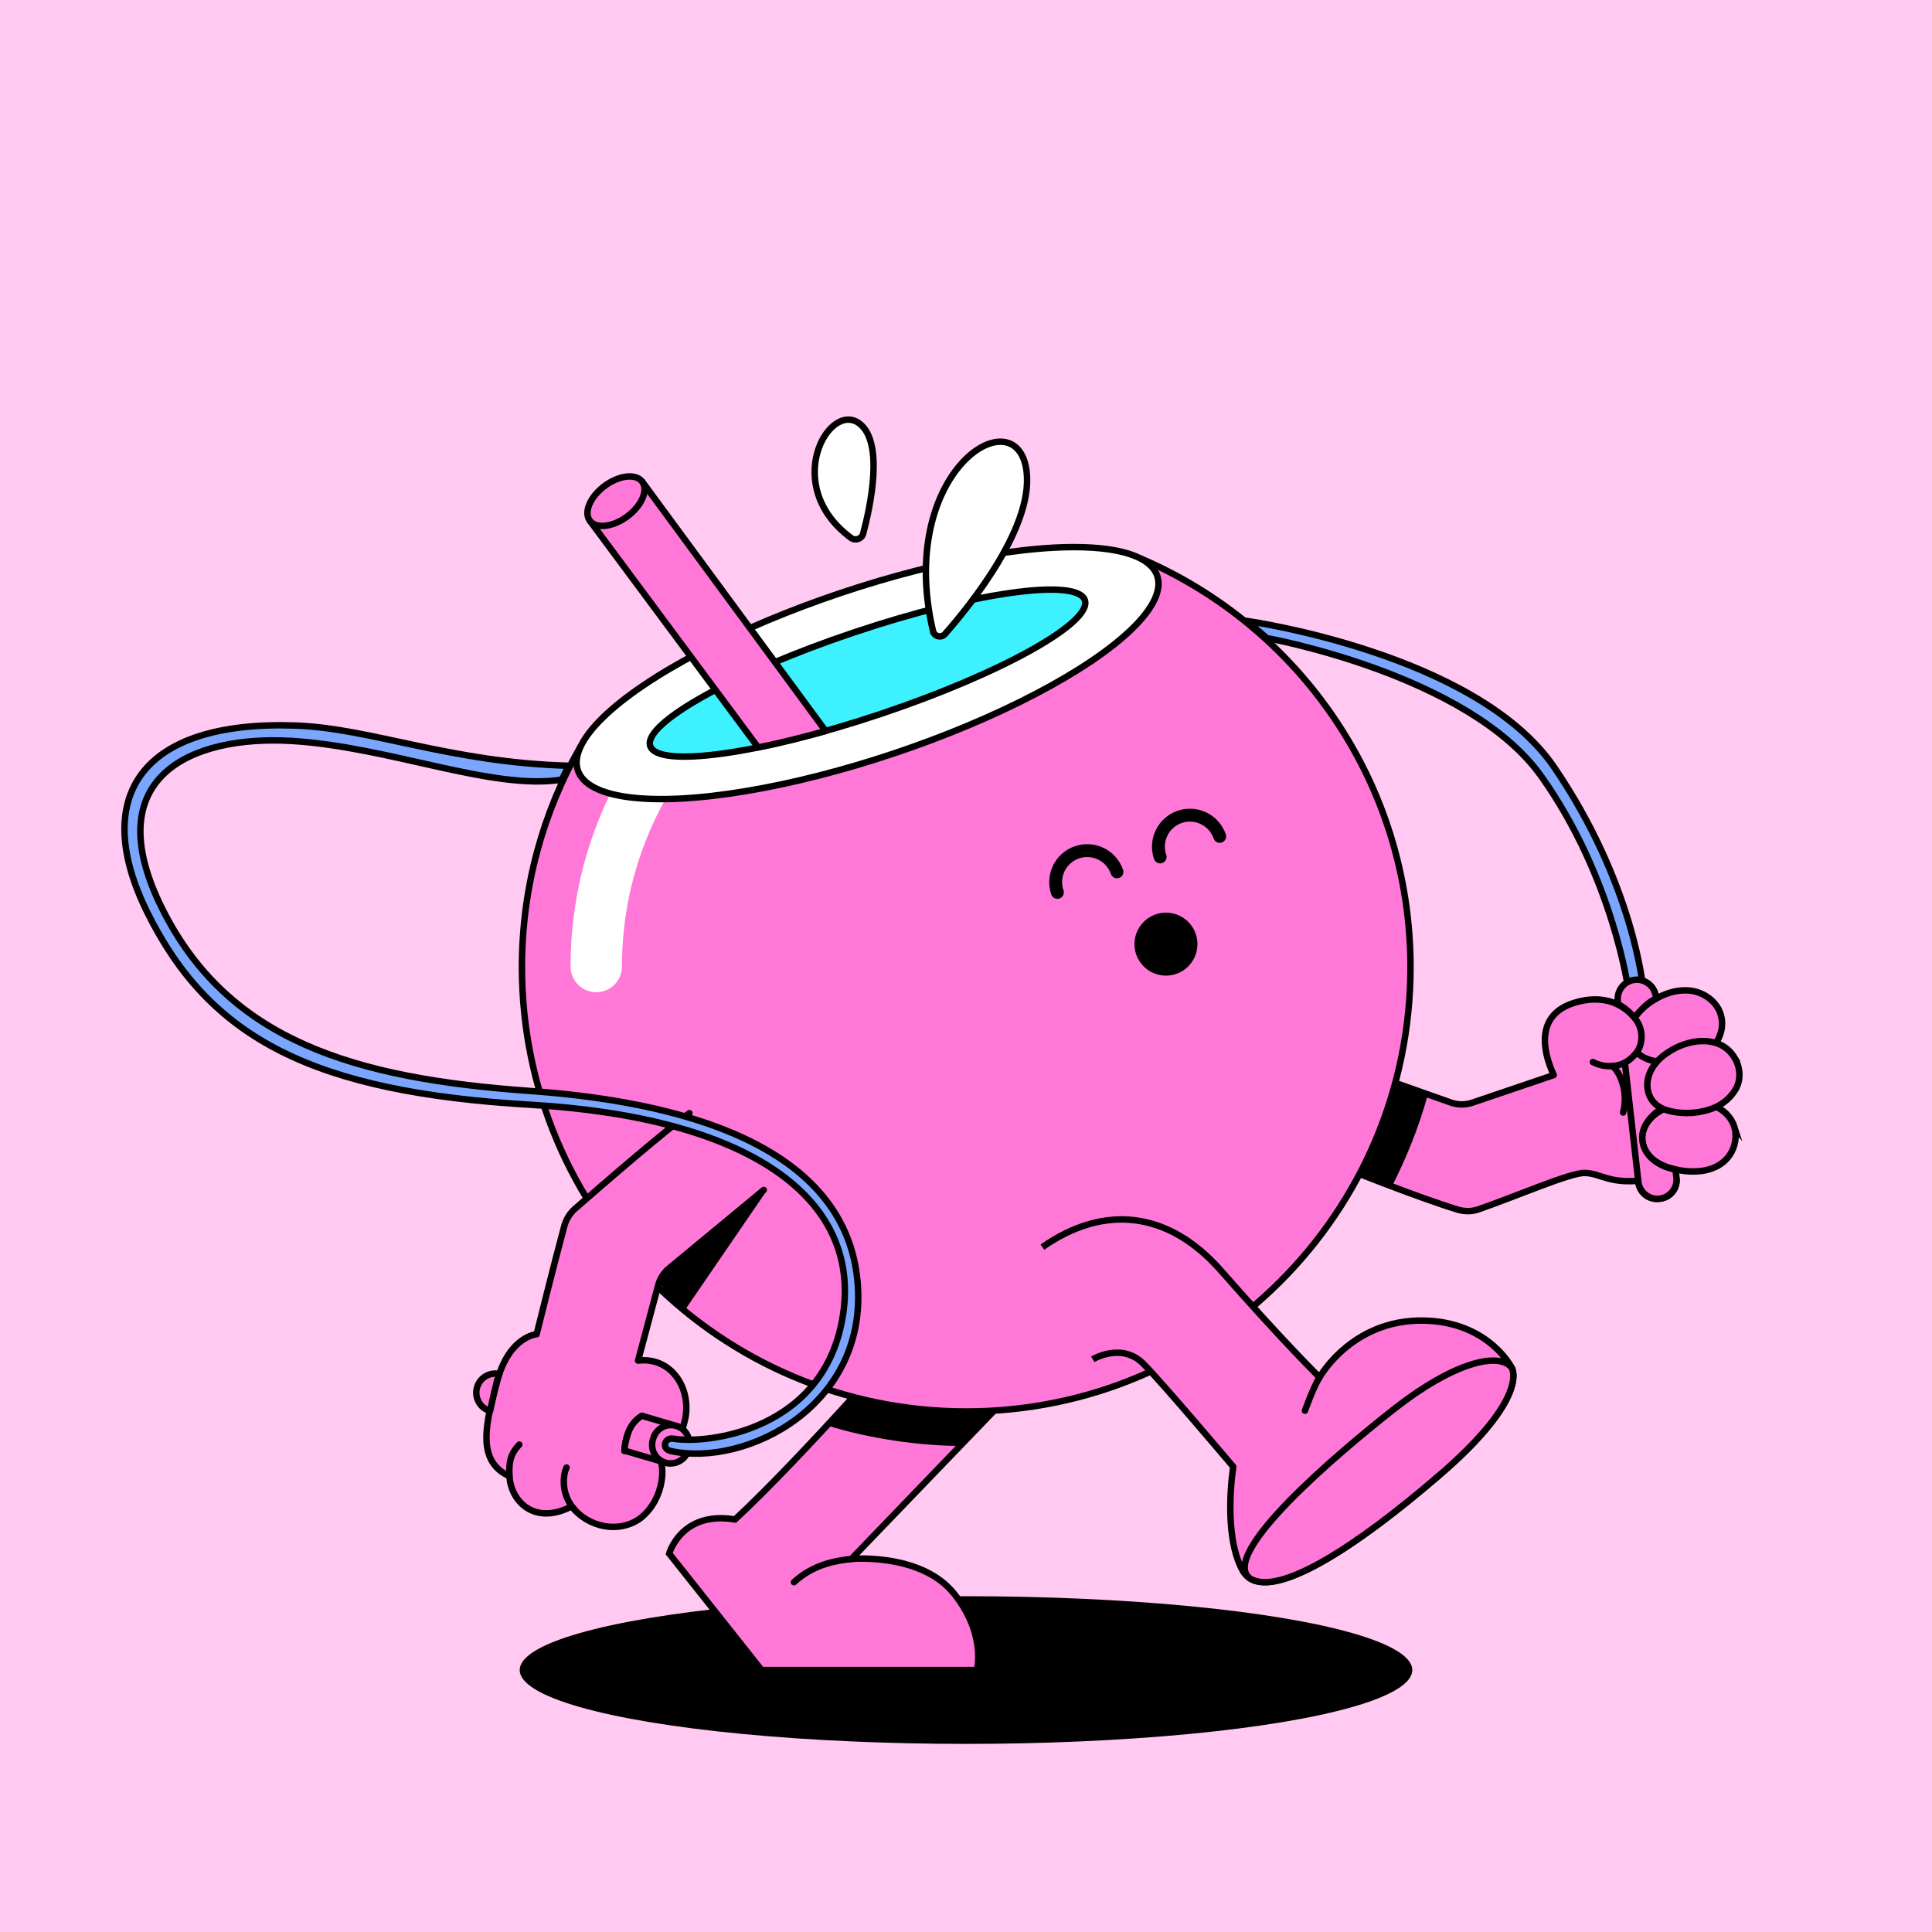 <?xml version="1.0" encoding="UTF-8"?>
<svg xmlns="http://www.w3.org/2000/svg" viewBox="0 0 600 600">
<rect x="0" y="0" width="600" height="600" fill="#333333" stroke="none"/>
<svg id="uuid-47722c1a-ec94-491f-b9ae-69c2f5e8f75c" data-name="BACKGROUND" xmlns="http://www.w3.org/2000/svg" viewBox="0 0 600 600"><defs><style>
      .uuid-ab0c32c0-b20c-4bf1-888e-57f882ba1299 {
        fill: #ffc9f1;
      }
    </style></defs><rect class="uuid-ab0c32c0-b20c-4bf1-888e-57f882ba1299" x="-1" y="-1" width="602" height="602"/></svg>
<svg id="uuid-bf7e525a-b2c7-4020-b508-877bdc0406a4" data-name="BACKGROUND" xmlns="http://www.w3.org/2000/svg" viewBox="0 0 600 600"><defs><style>
      .uuid-cae8e451-3158-423f-a4c4-142cfa64fc2f, .uuid-53b0b6c2-e2af-4a69-8394-836df11b181d {
        fill: #fff;
      }

      .uuid-6c565652-73da-4adf-a499-bd10556ab125, .uuid-53b0b6c2-e2af-4a69-8394-836df11b181d, .uuid-effa0351-bd28-4c1f-8e0f-0367a45f08e0, .uuid-be033c18-bf35-4c17-9e62-8709a499cbd0, .uuid-cd2bf4ed-c472-45eb-b36b-e9e8eed1b636, .uuid-2f2a2fea-5687-4202-a45d-609c70a3635c, .uuid-f9183db0-afbe-438e-8497-494846bbd113 {
        stroke: #000;
        stroke-width: 2px;
      }

      .uuid-6c565652-73da-4adf-a499-bd10556ab125, .uuid-53b0b6c2-e2af-4a69-8394-836df11b181d, .uuid-cd2bf4ed-c472-45eb-b36b-e9e8eed1b636, .uuid-2f2a2fea-5687-4202-a45d-609c70a3635c {
        stroke-miterlimit: 10;
      }

      .uuid-6c565652-73da-4adf-a499-bd10556ab125, .uuid-effa0351-bd28-4c1f-8e0f-0367a45f08e0, .uuid-cd2bf4ed-c472-45eb-b36b-e9e8eed1b636, .uuid-f9183db0-afbe-438e-8497-494846bbd113 {
        fill: #ff78d8;
      }

      .uuid-53b0b6c2-e2af-4a69-8394-836df11b181d, .uuid-effa0351-bd28-4c1f-8e0f-0367a45f08e0, .uuid-be033c18-bf35-4c17-9e62-8709a499cbd0, .uuid-cd2bf4ed-c472-45eb-b36b-e9e8eed1b636, .uuid-2f2a2fea-5687-4202-a45d-609c70a3635c {
        stroke-linecap: round;
      }

      .uuid-effa0351-bd28-4c1f-8e0f-0367a45f08e0, .uuid-be033c18-bf35-4c17-9e62-8709a499cbd0, .uuid-f9183db0-afbe-438e-8497-494846bbd113 {
        stroke-linejoin: round;
      }

      .uuid-be033c18-bf35-4c17-9e62-8709a499cbd0 {
        fill: none;
      }

      .uuid-2f2a2fea-5687-4202-a45d-609c70a3635c {
        fill: #3ef1ff;
      }
    </style></defs><path class="uuid-effa0351-bd28-4c1f-8e0f-0367a45f08e0" d="m409.81,359.6c9.2,3.77,29.89,12.05,42.79,16.03,2.11.65,4.41.69,6.5-.04,11.79-4.08,28.47-11.39,33.03-11.32,5.25.08,7.8,3.93,19.88,2.04,13.36-2.1,22.43-11.99,20.93-23.3-4.21-43.28-25.18-26.79-25.18-26.79,0,0-5.84-8.75-18.76-4.82-11.83,3.6-10.2,14.44-6.47,22.47l-25.29,8.58c-2.14.72-4.45.71-6.59-.02l-35.7-12.61"/><path class="uuid-cd2bf4ed-c472-45eb-b36b-e9e8eed1b636" d="m533.36,312.82c2.5,3.94,1.62,9.14-1.57,12.4-2.47,2.53-5.88,3.88-9.32,4.4-2.8.43-5.7.42-8.49-.08-2.14-.39-4.29-1.1-5.79-2.75-1.66-1.83-2.27-4.46-1.98-6.87.51-4.17,3.84-7.14,7.22-9.26,3.17-1.98,6.86-3.26,10.64-3.09,3.8.18,7.36,2.19,9.3,5.24Z"/><path class="uuid-cd2bf4ed-c472-45eb-b36b-e9e8eed1b636" d="m538.57,349.84c.97,3.03.32,6.43-1.5,9.01-3.77,5.33-11.17,5.65-16.96,4.27-3.31-.79-6.69-2.21-8.67-5.13-3.13-4.61-.82-9.79,3.48-12.56,2.58-1.66,5.61-2.67,8.63-3.14,5.73-.89,13.1,1.51,15.03,7.56Z"/><path class="uuid-cd2bf4ed-c472-45eb-b36b-e9e8eed1b636" d="m538.71,328.53c1.8,2.99,2.06,6.89.22,9.9-1.95,3.2-4.94,5.25-8.49,6.28-3.66,1.07-7.64,1.27-11.4.44-2.25-.5-4.53-1.38-5.96-3.28-1.86-2.47-1.89-5.68-.85-8.49,1.2-3.24,4.17-5.69,7.09-7.37,6.15-3.56,15.21-4.43,19.39,2.52Z"/><path class="uuid-cd2bf4ed-c472-45eb-b36b-e9e8eed1b636" d="m501.85,311.68s9.27,3.84,7.77,12.02c-1.04,5.68-8.17,9.55-14.94,6.13"/><path class="uuid-be033c18-bf35-4c17-9e62-8709a499cbd0" d="m500.67,331.08c2.41,1.63,5.11,8.04,3.4,14.42"/><path d="m443.44,339.88c-2.88,10.58-6.94,20.23-11.17,28.59-10.17-3.78-21.16-9.53-27-11.93l11.83-26.02,26.35,9.36Z"/><ellipse cx="300" cy="518.65" rx="138.6" ry="22.93"/><path class="uuid-6c565652-73da-4adf-a499-bd10556ab125" d="m319.36,427.14c-1.16,1.05-54.95,57-54.95,57,0,0,21.51-1.95,31.74,10.62,10.23,12.57,7.26,23.89,7.26,23.89h-66.9s-28.69-36.17-28.69-36.17c0,0,3.74-13.4,20.44-10.59,20.9-19.38,55.52-59.13,55.52-59.13l35.59,14.38Z"/><path d="m283.78,412.76l31.28,12.64-3.24,9.5c-2.93,3.03-9.76,10.12-13.64,14.14-11.92,0-27.98-2.13-41.33-6.37,13.95-15.1,26.93-29.92,26.93-29.92Z"/><path class="uuid-6c565652-73da-4adf-a499-bd10556ab125" d="m354.45,173.54l-.11.27-174.2,58.29c-11.49,20.13-18.05,43.43-18.05,68.27,0,76.2,61.77,137.98,137.97,137.98s137.98-61.77,137.98-137.98c0-56.89-34.43-105.72-83.58-126.83Z"/><path class="uuid-be033c18-bf35-4c17-9e62-8709a499cbd0" d="m264.41,484.14c-4.06.49-11.49,1.36-17.85,7.23"/><path class="uuid-cae8e451-3158-423f-a4c4-142cfa64fc2f" d="m185.17,308.14c-4.41,0-7.98-3.57-7.98-7.98,0-67.74,55.11-122.86,122.86-122.86,4.41,0,7.98,3.57,7.98,7.98s-3.57,7.98-7.98,7.98c-58.94,0-106.9,47.95-106.9,106.9,0,4.41-3.57,7.98-7.98,7.98Z"/><path d="m203.75,397.46l34.2-27.46-24.86,36.3c-6.73-5.1-3.66-2.61-9.34-8.83Z"/><path class="uuid-f9183db0-afbe-438e-8497-494846bbd113" d="m323.72,387.31c19.14-13.4,39.15-11.3,55.52,7.36,19.6,22.35,30.57,33.06,30.57,33.06,0,0,10.74-19.34,34.77-17.5,18.26,1.4,24.84,14.43,24.84,14.43,0,0,6.21,8.82-22.45,33.5-28.66,24.68-54.93,40.92-61.14,29.46-6.21-11.46-2.82-32.1-2.82-32.1,0,0-22.02-26.09-27.94-32.01-6.79-6.79-15.71-1.36-15.71-1.36"/><path class="uuid-6c565652-73da-4adf-a499-bd10556ab125" d="m446.97,458.17c-25.89,22.29-49.82,37.69-58.79,32.02-9.77-7.44,26.84-38.54,44.88-52.7,18.04-14.16,32.17-17.82,36.36-12.81,0,0,6.21,8.82-22.45,33.5Z"/><path class="uuid-be033c18-bf35-4c17-9e62-8709a499cbd0" d="m409.81,427.74c-1.89,2.86-4.55,10.38-4.55,10.38"/><ellipse class="uuid-53b0b6c2-e2af-4a69-8394-836df11b181d" cx="269.41" cy="209.07" rx="94.9" ry="26.25" transform="translate(-52.5 96.54) rotate(-18.55)"/><ellipse class="uuid-2f2a2fea-5687-4202-a45d-609c70a3635c" cx="269.41" cy="209.07" rx="71.19" ry="13.32" transform="translate(-52.5 96.54) rotate(-18.55)"/><g><path class="uuid-effa0351-bd28-4c1f-8e0f-0367a45f08e0" d="m214.11,345.7c-8.05,5.83-25.34,20.79-35.52,29.67-1.67,1.45-2.82,3.41-3.39,5.55-3.14,11.67-8.55,33.44-8.55,33.44,0,0-8.42.58-12.19,14.35-3.64,13.3-6.64,25.06,3.77,29.75.35,7.47,7.51,15.45,19.2,9.41.14-.06,1.32,1.32,1.44,1.45,2.64,2.7,6.36,4.45,10.13,4.81,3.65.36,7.61-.67,10.43-3.08,3.29-2.81,5.4-6.94,6.05-11.2.4-2.61.26-5.31-.75-7.78,0,0,6.2-2.51,8.05-11.34,1.99-9.49-4.22-19.42-14.62-18.18l6.17-23.11c.51-2.2,1.74-4.16,3.49-5.59l29.38-24.3"/><path class="uuid-be033c18-bf35-4c17-9e62-8709a499cbd0" d="m204.73,452.06c-1.37-3.47-5.39-7.08-9-6.88"/><path class="uuid-be033c18-bf35-4c17-9e62-8709a499cbd0" d="m178.86,469.3c-5.16-5.27-3.82-11.97-2.9-13.54"/><path class="uuid-be033c18-bf35-4c17-9e62-8709a499cbd0" d="m158.22,458.45c-.27-5.22.73-7.32,3.06-9.83"/><path class="uuid-be033c18-bf35-4c17-9e62-8709a499cbd0" d="m193.93,450.63c.14-2.07.48-4.16,1.32-6.06.85-1.95,2.36-3.88,4.31-4.85"/></g></svg>
<svg id="uuid-853b1779-0b40-4336-9fd3-56860412922a" data-name="BODY" xmlns="http://www.w3.org/2000/svg" viewBox="0 0 600 600"><defs><style>
      .uuid-270fe1d8-6ffc-45cd-908c-63708945a6da {
        fill: none;
        stroke: #000;
        stroke-linecap: round;
        stroke-miterlimit: 10;
        stroke-width: 4px;
      }
    </style></defs><path class="uuid-270fe1d8-6ffc-45cd-908c-63708945a6da" d="m378.79,259.75c-1.76-5.11-7.33-7.82-12.44-6.06s-7.82,7.33-6.06,12.44"/><circle cx="362.12" cy="293.18" r="9.78" transform="translate(-9.59 12.26) rotate(-1.91)"/><path class="uuid-270fe1d8-6ffc-45cd-908c-63708945a6da" d="m346.88,270.76c-1.76-5.11-7.33-7.82-12.44-6.06-5.11,1.76-7.82,7.33-6.06,12.44"/></svg>
<svg id="uuid-d89b1a3b-1abc-4239-8dc4-47b8ed987a23" data-name="BODY" xmlns="http://www.w3.org/2000/svg" viewBox="0 0 600 600"><defs><style>
      .uuid-c5c1942b-919f-4361-a538-7c7e7cf852f0 {
        fill: #7aa6ff;
      }

      .uuid-c5c1942b-919f-4361-a538-7c7e7cf852f0, .uuid-e2f7ad43-e6dd-4758-93ba-680831edc001, .uuid-56ad82ea-d48e-4308-a763-e34c42640525 {
        stroke: #000;
        stroke-linecap: round;
        stroke-linejoin: round;
      }

      .uuid-c5c1942b-919f-4361-a538-7c7e7cf852f0, .uuid-56ad82ea-d48e-4308-a763-e34c42640525 {
        stroke-width: 2px;
      }

      .uuid-e2f7ad43-e6dd-4758-93ba-680831edc001 {
        stroke-width: 2px;
      }

      .uuid-e2f7ad43-e6dd-4758-93ba-680831edc001, .uuid-56ad82ea-d48e-4308-a763-e34c42640525 {
        fill: #ff78d8;
      }
    </style></defs><g id="uuid-333657bb-b618-45a7-b183-dcd3ce45fb5d" data-name="uuid-2b0117f1-1776-4845-a0f5-c237a6ca9f96"><g id="uuid-04b458af-e80e-46bd-b30a-189016c9a742" data-name="uuid-0881513b-7c8c-44a0-be29-2e98fb16f773"><g id="uuid-16e95431-6b51-4de0-bde5-963b33635208" data-name="uuid-4ea92ad2-89cb-4935-9ee1-ea64959099a6"><g><path class="uuid-c5c1942b-919f-4361-a538-7c7e7cf852f0" d="m505.78,307.9s-4.59-35.13-27.13-66.82-85.23-42.92-85.23-42.92l-6.19-5.32s71.3,10.02,95.45,45.45c24.73,36.26,27.59,68.56,27.59,68.56l-4.5,1.04h0Z"/><path class="uuid-56ad82ea-d48e-4308-a763-e34c42640525" d="m520.68,366.22h0c.19,3.16-2.22,5.88-5.38,6.07l-.42.03c-3.16.19-5.88-2.22-6.07-5.38h0c-.19-3.16,2.22-5.88,5.38-6.07"/><g><path class="uuid-56ad82ea-d48e-4308-a763-e34c42640525" d="m209.79,442.76l-10.47-3.08h0c-2.15,1.3-3.42,3.25-4.07,4.89-.65,1.64-1.36,4.56-1.31,5.93l12.49,3.67c3.15.93,6.46-.88,7.38-4.03.93-3.15-.88-6.46-4.03-7.38Z"/><path class="uuid-56ad82ea-d48e-4308-a763-e34c42640525" d="m155.06,426.69c-3-.62-6.02,1.15-6.9,4.14-.93,3.15.88,6.46,4.03,7.38.65-2.81,1.99-9.48,2.87-11.53Z"/><path class="uuid-e2f7ad43-e6dd-4758-93ba-680831edc001" d="m202.75,447.11l.12-.41c.89-3.04,4.08-4.78,7.12-3.88h0c3.04.89,4.78,4.08,3.88,7.12l-.12.41c-.89,3.04-4.08,4.78-7.12,3.88h0c-3.04-.89-4.78-4.08-3.88-7.12Z"/></g><path class="uuid-c5c1942b-919f-4361-a538-7c7e7cf852f0" d="m174.51,242.11c-21.63,3.45-53.44-10.17-83.85-12-31.14-1.87-60.79,11.08-40.28,52.1,20.51,41.02,59.59,52.7,114.24,56.6,54.65,3.89,97.92,20.21,101.66,58.84,3.74,38.63-34.37,58.11-57.97,52.98-2.92-.63-2.05-4.33.9-3.83,10.1,1.72,47.12-2.23,52.61-38.59,5.49-36.37-29.45-61.17-96.95-65.11s-99.59-20.44-119.06-59.62c-17.82-35.86-2.26-59.81,45.89-58.16,23.43.8,48.13,11.53,84.9,12.48l-2.09,4.32h0Z"/><g><path class="uuid-56ad82ea-d48e-4308-a763-e34c42640525" d="m502.55,311.9s.07.03.11.05c2.71,1.34,4.95,4.09,4.95,4.09,0,0,3.47-4.64,6.71-5.9h0l-.07-.61c-.37-3.26-3.32-5.61-6.58-5.24-3.26.37-5.61,3.32-5.24,6.58l.12,1.04Z"/><path class="uuid-56ad82ea-d48e-4308-a763-e34c42640525" d="m520.35,363.24c-6.52-1.27-10.5-5.36-10.34-10.27.17-5.32,6.11-8.75,6.11-8.75,0,0-3.24-1.27-4.24-5.03-1.42-5.33,2.68-9.46,2.68-9.46-4.23-.67-6.25-2.9-6.25-2.9,0,0-1.95,2.45-3.7,3.18l4.2,37.02c.37,3.26,3.32,5.61,6.58,5.24,3.26-.37,5.61-3.32,5.24-6.58l-.28-2.46Z"/></g></g></g></g></g></svg>
<svg id="uuid-429d44c8-274e-4b71-a2d2-01fc3b9cce7b" data-name="BACKGROUND" xmlns="http://www.w3.org/2000/svg" viewBox="0 0 600 600"><defs><style>
      .uuid-f37691f2-e13e-4b40-92b6-ac287502bddc, .uuid-2d5b3d3b-fc03-45c9-8e20-1bf67474cfdc {
        stroke-miterlimit: 10;
      }

      .uuid-f37691f2-e13e-4b40-92b6-ac287502bddc, .uuid-2d5b3d3b-fc03-45c9-8e20-1bf67474cfdc, .uuid-c46f5cdf-b0c8-48ef-925c-b72c4a78de0b {
        stroke: #000;
        stroke-width: 2px;
      }

      .uuid-f37691f2-e13e-4b40-92b6-ac287502bddc, .uuid-c46f5cdf-b0c8-48ef-925c-b72c4a78de0b {
        fill: #ff78d8;
      }

      .uuid-2d5b3d3b-fc03-45c9-8e20-1bf67474cfdc {
        fill: #fff;
        stroke-linecap: round;
      }

      .uuid-c46f5cdf-b0c8-48ef-925c-b72c4a78de0b {
        stroke-linejoin: round;
      }
    </style></defs><path class="uuid-c46f5cdf-b0c8-48ef-925c-b72c4a78de0b" d="m235.44,232.11l-52.28-70.42,16.28-12.11,56.96,77.43c-4.91,1.38-13.79,3.74-20.96,5.09Z"/><ellipse class="uuid-f37691f2-e13e-4b40-92b6-ac287502bddc" cx="191.3" cy="155.64" rx="10.14" ry="5.9" transform="translate(-55.08 144.88) rotate(-36.63)"/><path class="uuid-2d5b3d3b-fc03-45c9-8e20-1bf67474cfdc" d="m289.77,196.01c.39,1.68,2.54,2.21,3.68.92,7.65-8.68,28.77-34.56,25.1-52.13-4.35-20.84-40.15,2.62-28.79,51.21Z"/><path class="uuid-2d5b3d3b-fc03-45c9-8e20-1bf67474cfdc" d="m264.28,167.04c1.37,1.01,3.34.33,3.78-1.32,2.14-7.98,6.65-28.41-1.23-34.24-9.47-7.02-24.36,19.46-2.55,35.56Z"/></svg>
</svg>